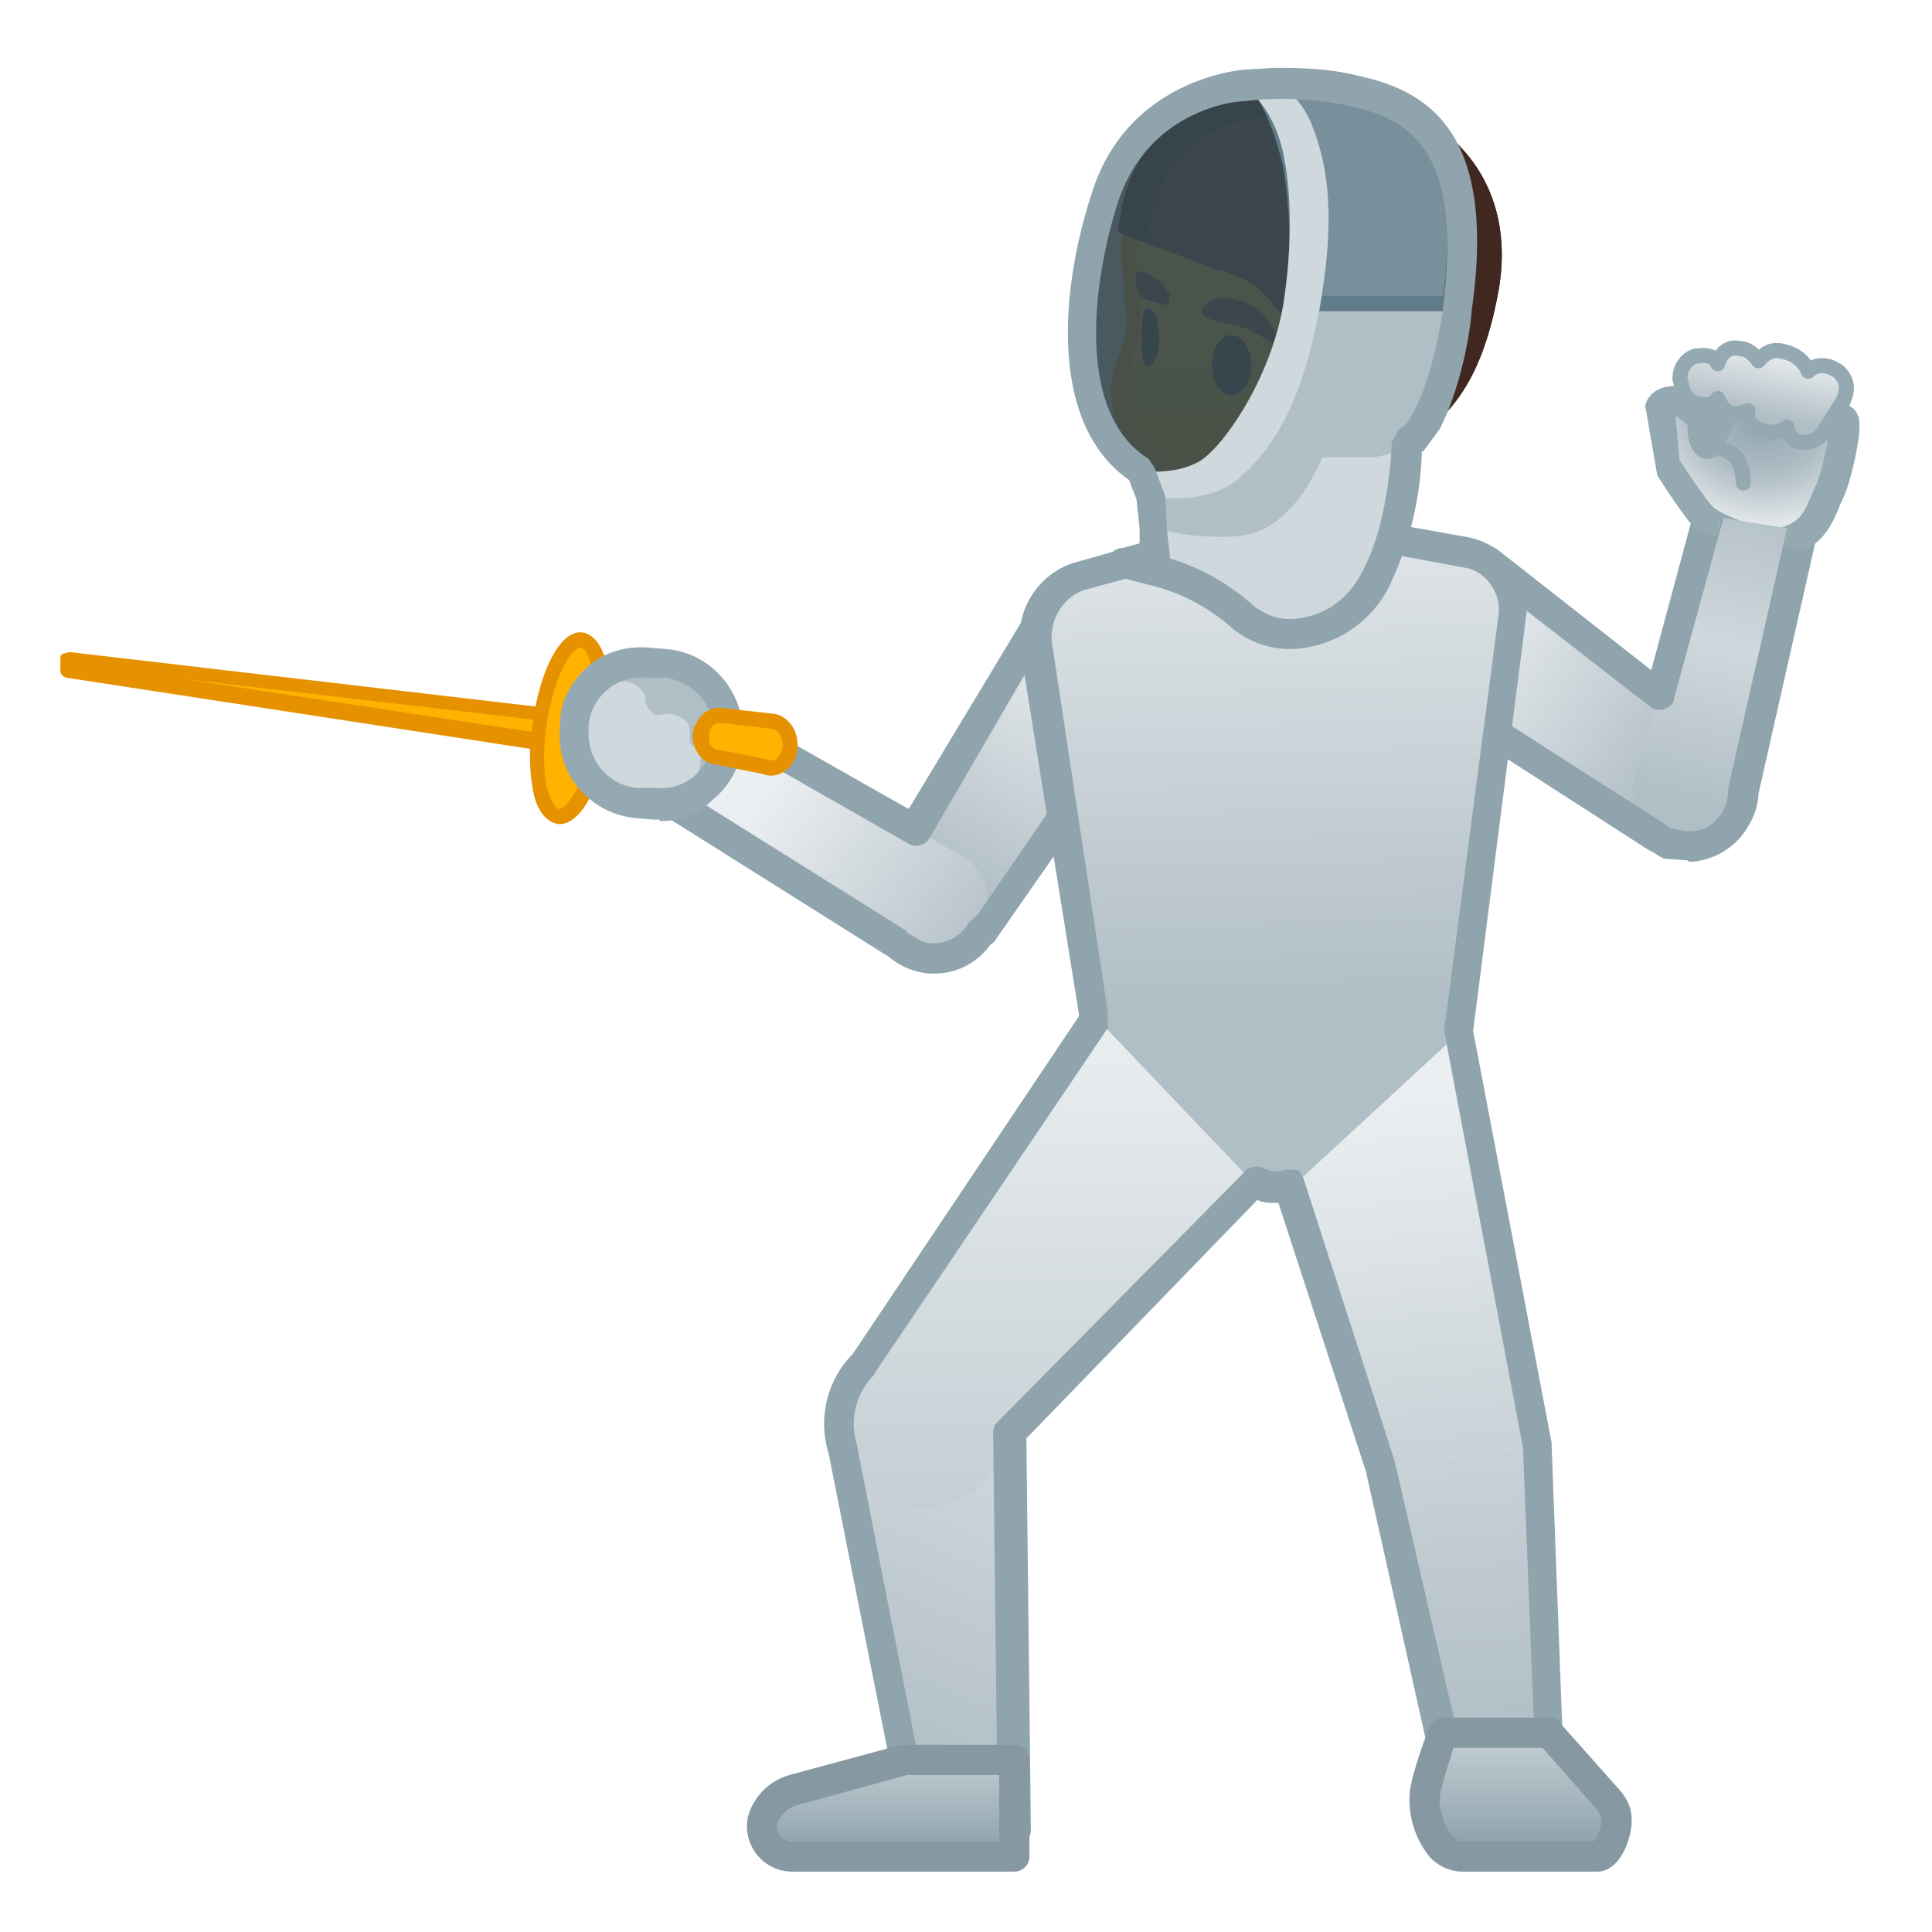 <svg viewBox="0 0 128 128" xmlns="http://www.w3.org/2000/svg" xmlns:xlink="http://www.w3.org/1999/xlink"><path fill="#FFB300" d="M41.3 48L4.5 43.7v.7L41 50z"/><path d="M41 50.5h-.1L4.4 44.9a.5.5 0 0 1-.4-.5v-.7c0-.2 0-.3.2-.4l.4-.1 36.8 4.3c.1 0 .2 0 .3.2v.3l-.3 2c0 .3-.2.5-.4.5zM12.3 45l28.3 4.3.1-1L12.3 45z" fill="#E69200"/><path d="M35.7 48c-.4 3.2.2 6 1.3 6s2.4-2.3 2.8-5.5c.4-3.2-.1-5.9-1.3-6-1-.2-2.3 2.3-2.8 5.5z" fill="#FFB300"/><path d="M37 54.6c-.6-.1-1.4-.6-1.7-2.3a13 13 0 0 1 0-4.4c.4-3.1 1.7-6.2 3.3-6 1.7.3 2.1 3.6 1.7 6.7a15 15 0 0 1-1.2 4.2c-.7 1.4-1.5 1.8-2 1.8zm-.8-6.5c-.2 1.5-.2 2.9 0 4 .3 1 .6 1.4.8 1.5.3 0 .7-.4 1.2-1.3.5-1 .9-2.3 1-3.8.5-3.5-.2-5.5-.7-5.6-.6 0-1.8 1.8-2.3 5.2z" fill="#E69200"/><linearGradient id="a" x1="93.8" x2="98.7" y1="68.1" y2="115.8" gradientUnits="userSpaceOnUse"><stop stop-color="#ECEFF1" offset="0"/><stop stop-color="#B0BEC5" offset="1"/></linearGradient><path fill="url(#a)" d="M96.7 119.5h6.1l-.9-23.8-10.4 1.5z"/><linearGradient id="b" x1="75.2" x2="57.6" y1="76.5" y2="116.9" gradientUnits="userSpaceOnUse"><stop stop-color="#ECEFF1" offset="0"/><stop stop-color="#B0BEC5" offset="1"/></linearGradient><path fill="url(#b)" d="M67.2 121.3h-6.3L55.7 95l11.1-.3z"/><linearGradient id="c" x1="72.7" x2="63.6" y1="43" y2="59" gradientUnits="userSpaceOnUse"><stop stop-color="#ECEFF1" offset="0"/><stop stop-color="#B0BEC5" offset="1"/></linearGradient><path fill="url(#c)" d="M59.3 57.5l5.9 4.2 12-17.2-7.5-5z"/><linearGradient id="d" x1="50.6" x2="66.1" y1="52.3" y2="63.8" gradientUnits="userSpaceOnUse"><stop stop-color="#ECEFF1" offset="0"/><stop stop-color="#B0BEC5" offset="1"/></linearGradient><path d="M64.3 57l-1.3-.7-15.9-9-3.4 5.3 15.8 10 .9.6c.4.2.8.3 1.3.3a3.7 3.7 0 0 0 2.6-6.4z" fill="url(#d)"/><path d="M61.9 64.5h-.3a4.7 4.7 0 0 1-2.7-1.1L43 53.4c-.2-.1-.3-.4-.4-.6s0-.5.1-.8l3.5-5.3a1 1 0 0 1 1.3-.3l12.7 7.2L69 39a1 1 0 0 1 1.4-.3l7.4 5c.2 0 .4.3.4.6 0 .2 0 .5-.2.7L66 62.2a1 1 0 0 1-.4.4 4.5 4.5 0 0 1-3.7 1.9zm-1.1-2.3c.3.2.6.3 1 .3 1 0 1.9-.5 2.4-1.4l.5-.4 11-16-5.6-3.8-8.5 14.6a1 1 0 0 1-1.4.4l-12.8-7.3-2.3 3.7 15 9.4v.1l.7.4z" fill="#90A4AE"/><linearGradient id="e" x1="96.8" x2="113.5" y1="41.8" y2="47.2" gradientTransform="rotate(16.4 98.4 40.2)" gradientUnits="userSpaceOnUse"><stop stop-color="#ECEFF1" offset="0"/><stop stop-color="#B0BEC5" offset="1"/></linearGradient><path fill="url(#e)" d="M110.5 55.9l3.6-6.6-15.5-12.1-3.7 8.7z"/><linearGradient id="f" x1="116.9" x2="111.6" y1="32.3" y2="53.3" gradientUnits="userSpaceOnUse"><stop stop-color="#B0BEC5" offset="0"/><stop stop-color="#CFD8DC" offset=".5"/><stop stop-color="#B0BEC5" offset="1"/></linearGradient><path d="M115.5 52.5l4.3-19.3-6.1-.7-5 18a3.7 3.7 0 0 0-.5 1.7v.1a3.7 3.7 0 0 0 7 1.7l.2-.5.1-1z" fill="url(#f)"/><path d="M111.8 57l-1.4-.1a1 1 0 0 1-.5-.2l-.3-.2-.4-.2-14.9-9.6a1 1 0 0 1-.3-1.2l3.7-8.7a1 1 0 0 1 1.5-.4l10.2 8 3.5-13a1 1 0 0 1 1.1-.7l6.2.7c.2 0 .5.2.7.5.1.2.2.5.1.8l-4.5 19.9a4.2 4.2 0 0 1-.6 2 4.7 4.7 0 0 1-4 2.5zm-1.1-2.1h.3c1.3.5 2.7-.1 3.2-1.3l.1-.2.1-.2.1-.8v-.2l4.3-19-4.2-.4-3.7 13.5c0 .3-.3.6-.7.7a1 1 0 0 1-.9-.2l-10.3-8-2.9 6.7 14.2 9.1.3.2z" fill="#90A4AE"/><linearGradient id="g" x1="86" x2="86" y1="12" y2="34.2" gradientUnits="userSpaceOnUse"><stop stop-color="#FFCA28" offset=".5"/><stop stop-color="#FFB300" offset=".8"/><stop stop-color="#E59600" offset="1"/></linearGradient><path d="M97.5 13.1c-1.7-4.3-6.8-7-11.4-7-6.4 0-11.9 3.9-11.8 10.7l.2 3c.4 2.3-.2 3.1-.7 4.7a6 6 0 0 0 1 5C76 31 78.7 33 80.1 33c2.1 0 2.8.4 3.1 2l.5 4.1h7.5l.4-6a7.5 7.5 0 0 1 3.5-5.8c3-1.8 4.4-9.2 2.4-14.1z" fill="url(#g)"/><linearGradient id="h" x1="73.6" x2="98.4" y1="22.6" y2="22.6" gradientUnits="userSpaceOnUse"><stop stop-color="#EDA600" offset="0"/><stop stop-color="#D18900" offset=".9"/></linearGradient><path d="M86.1 7.1c4.6 0 9 2.8 10.5 6.4 1.8 4.6.4 11.3-2 12.8a8.6 8.6 0 0 0-4 6.6l-.4 5.1h-5.6l-.4-3.3c-.5-2.6-2.2-2.8-4.1-2.8-1 0-3.5-1.6-4.5-3a5 5 0 0 1-.9-4.1l.3-1c.4-1 .8-2 .5-4.1l-.2-3c0-6.5 5.5-9.6 10.8-9.6m0-1c-6.4 0-11.9 3.9-11.8 10.7l.2 3c.4 2.3-.2 3.1-.7 4.7a6 6 0 0 0 1 5C76 31 78.7 33 80.1 33c2.1 0 2.8.4 3.1 2l.5 4.1h7.5l.4-6a7.5 7.5 0 0 1 3.5-5.8c3-1.8 4.4-9.2 2.4-14-1.6-4.3-6.8-7-11.4-7z" fill="url(#h)"/><radialGradient id="i" cx="83.7" cy="11.5" r="12.8" gradientUnits="userSpaceOnUse"><stop stop-color="#6D4C41" offset="0"/><stop stop-color="#543930" offset="1"/></radialGradient><path d="M85.7 22.6c0 .7 0 2 1.6 2.7l2.3-4.4h.1c1.5 1 2 3 1.1 4.6l-.3.7c-.7 1.7 0 4.7 1.8 5h.2c1.2-3.2 5-2.8 6.7-11.5 1.3-6.3-1.6-12-9.8-13.7-7.8-1.6-14.8 1.7-15.3 9.4l6.6 2.5a6 6 0 0 1 3.6 2.2c.7.8 1.3 1.7 1.4 2.5z" fill="url(#i)"/><ellipse cx="81.6" cy="24.2" rx="1.3" ry="2" fill="#404040"/><defs><path id="j" d="M92.2 28.2l-1.3 2s.5.8 1 1h.6c1.3-3.2 5-2.8 6.7-11.5 1.3-6.3-1.5-12-9.8-13.7-7.8-1.6-14.8 1.7-15.3 9.4l1.8.7.3-1.9 1-2.3L93.8 16l1.5 6.4-3 5.7z"/></defs><clipPath id="k"><use xlink:href="#j"/></clipPath><g clip-path="url(#k)"><path d="M85.6 7.6c1.1 0 2.3.2 3.4.4 6.5 1.3 9.5 5.5 8.3 11.3-1 5-2.7 6.5-4 7.8l-1 1V27l.3-.6c1.3-2.5.5-5.5-1.8-7l-.2-.2A2.1 2.1 0 0 0 89 19a2 2 0 0 0-1.2 1l-.5 1c-.3-.7-.8-1.4-1.4-2.1a8.5 8.5 0 0 0-4.6-3l-5-1.8c.9-4 4.3-6.5 9.3-6.5m0-2c-6.2 0-11 3.4-11.5 9.8l6.6 2.5a6 6 0 0 1 3.6 2.2c.7.8 1.3 1.7 1.4 2.5 0 .7 0 2 1.6 2.7l2.3-4.4c1.5 1 2 3 1.2 4.6l-.3.7c-.7 1.7 0 4.7 1.8 5h.2c1.2-3.2 5-2.8 6.7-11.5 1.3-6.3-1.6-12-9.8-13.7-1.3-.2-2.6-.4-3.8-.4z" fill="#402821"/></g><path d="M81.1 21.4c-1-.2-1.8-.6-1.4-1 .6-1 2.2-.6 2.8-.4 1.3.6 1.7 1.6 1.9 1.9s.1.8-.2.8c-.2 0-1-1-3.1-1.3z" fill="#6D4C41"/><path d="M76.8 22.4c0 1-.3 1.9-.8 1.9s-.5-3.9 0-3.9.8.9.8 2z" fill="#404040"/><path d="M75.5 18c.5 0 .8.3 1 .4.6.4.8.8 1 1.1 0 .3 0 .8-.3.7l-1.5-.4c-.2 0-.8-1.8-.2-1.8z" fill="#6D4C41"/><linearGradient id="l" x1="71.1" x2="71.1" y1="67" y2="116.1" gradientUnits="userSpaceOnUse"><stop stop-color="#ECEFF1" offset="0"/><stop stop-color="#B0BEC5" offset="1"/></linearGradient><path d="M86.7 74.8L75.2 63.5l-18 26.9a5.6 5.6 0 1 0 9.6 4.5l19.9-20.1z" fill="url(#l)"/><linearGradient id="m" x1="91.1" x2="95.3" y1="72.4" y2="113.3" gradientUnits="userSpaceOnUse"><stop stop-color="#ECEFF1" offset="0"/><stop stop-color="#B0BEC5" offset="1"/></linearGradient><path fill="url(#m)" d="M91.5 97.2l10.4-1.5L95.7 63l-13.4 5.6z"/><linearGradient id="n" x1="84.1" x2="85.1" y1="27.4" y2="67.1" gradientUnits="userSpaceOnUse"><stop stop-color="#ECEFF1" offset="0"/><stop stop-color="#B0BEC5" offset="1"/></linearGradient><path d="M71.6 38.2l4.4-1.3 15.7-1.4 5.5 1c2 .4 3.3 2.2 3 4.2l-3.5 27.7-10.3 9.5c-1 1-2.8 1-3.8 0L72.5 67.3l-3.8-24.6c-.3-2 1-4 2.9-4.6z" fill="url(#n)"/><path d="M38 49v.2a4.5 4.5 0 0 0 4 4.8l1.1.1c2.5.2 4.6-1.6 4.8-4.1v-.3a4.5 4.5 0 0 0-4.1-4.8h-1a4.5 4.5 0 0 0-4.9 4z" fill="#CFD8DC"/><path d="M48 50.2v-.7a4.3 4.3 0 0 0-4-4.6l-1.4-.1c-.7 0-1.5.1-2.2.4.2 0 1.3-.3 2 .4.7.6 0 .8.8 1.6.4.5 1-.3 2 .4.6.3.5.8.5 1.5 0 .5 1 .3.7 1.3 0 .8-.8 2-.8 2s.4.6 1.2.2c.8-.7 1.1-1.3 1.2-2.4z" fill="#B0BEC5"/><path d="M67.2 122.3h-6.3a1 1 0 0 1-1-.8l-5-25.2a6.6 6.6 0 0 1 1.6-6.6l15-22.4L67.6 43a5.2 5.2 0 0 1 3.5-5.7l4.6-1.3h.1l15.7-1.4h.2l5.6 1c2.5.5 4.2 2.9 3.8 5.3l-3.5 27.4 5.2 27.3v.2l.9 23.8c0 .3-.1.5-.3.7s-.4.3-.7.3h-6.2a1 1 0 0 1-1-.7l-5-22.4-5.8-17.8c-.5 0-1 0-1.4-.2L68 95.3l.3 26c0 .2-.1.5-.3.7s-.5.3-.7.3zm-5.5-2h4.4l-.3-25.4c0-.3.1-.5.3-.7l16.4-16.6a1 1 0 0 1 1.2-.2c.4.2 1 .3 1.4.1h.8c.2 0 .4.4.5.7l6 18.6 5 21.7h4.4l-.9-22.6-5.2-27.5v-.3l3.6-27.5c.1-1.4-.9-2.8-2.3-3l-5.4-1-15.4 1.3-4.4 1.2c-1.4.5-2.3 2-2.1 3.5l3.7 24.5v1L58 90.9l-.1.2a4.6 4.6 0 0 0-1.1 4.7v.1l4.8 24.4z" fill="#90A4AE"/><linearGradient id="o" x1="58.8" x2="58.8" y1="114.8" y2="122.3" gradientUnits="userSpaceOnUse"><stop stop-color="#CFD8DC" offset="0"/><stop stop-color="#90A4AE" offset="1"/></linearGradient><path d="M60 116.6l-7.4 2a3 3 0 0 0-2 1.9 2 2 0 0 0 1.8 2.5h14.8v-6.4h-7.3z" fill="url(#o)"/><linearGradient id="p" x1="100.7" x2="100.7" y1="113.6" y2="122" gradientUnits="userSpaceOnUse"><stop stop-color="#CFD8DC" offset="0"/><stop stop-color="#90A4AE" offset="1"/></linearGradient><path d="M102.7 114.8l4 4.5c.2.4.4.8.4 1.2v.2c0 .8-.5 2.3-1.3 2.3h-9c-1.7 0-2.6-3-2.4-4v-.2c.2-1.3 1.2-4 1.2-4h7z" fill="url(#p)"/><path d="M82.7 5.6s-7 .3-9.4 7.3c-2.1 6.4-3.4 17.7 5.2 19.4 0 0 5.6-1 8-11.9 3-12.7-3.8-14.8-3.8-14.8z" fill="#37474F" opacity=".9"/><path d="M85.9 25s-2.3 6.5-6.5 7.3c-1.2.3-3.1-.6-3.1-.6l.3 5-2 .6 2.3.7a12 12 0 0 1 5.3 2.7c1 1 2.3 1.4 3.7 1.3 1.7-.1 4-1 5.4-4 2.6-5.3 1.8-13 1.8-13h-7.2z" fill="#CFD8DC"/><path d="M87.3 20.6h9.2s-.4 4-2 7.3a4.4 4.4 0 0 1-4 2.4h-6l2.8-9.7z" fill="#B0BEC5"/><path d="M76.4 35s3 .8 5.8.5c3-.4 5.6-3.6 7-10.5h-4s-2.2 6.5-5.5 7c-2.8.3-3.6 0-3.6 0l.2 3z" fill="#B0BEC5"/><path d="M85.8 12.8c.1 3 0 5.6-.5 7.8h11.2C98.1 9.7 94.4 7 89.6 6c-3.5-.8-7-.4-7-.4s3 1.8 3.2 7.2z" fill="#78909C"/><defs><path id="q" d="M119.3 22c-4.4-1-8.7-.4-8.5 1.9 0 0-2 1.4-1.9 2.4l.9 5.2s1.9 3 2.6 3.6a5 5 0 0 0 1.4.4l.2-1.2 4.5.7-.3 1.1s1.2.7 1.4.5c1.3-.6 2.4-2.4 2.8-3.3.3-.7 4.7-9.8-3.1-11.4z"/></defs><clipPath id="r"><use xlink:href="#q"/></clipPath><g clip-path="url(#r)" stroke="#95A9B3" stroke-linecap="round" stroke-linejoin="round" stroke-miterlimit="10"><radialGradient id="s" cx="116.6" cy="27.8" r="11" gradientTransform="matrix(.982 .187 -.159 .834 6.5 -17.2)" gradientUnits="userSpaceOnUse"><stop stop-color="#90A4AE" offset="0"/><stop stop-color="#B0BEC5" offset=".4"/><stop stop-color="#ECEFF1" offset=".8"/></radialGradient><path d="M122 27.8c-3-1.5-7.9-1.3-7.9-1.3s-.1 1.5-.8 2.6l-.2.3c-.2-.2-.3-.5-.3-1.2s-.6-1-1.1-1.4c-.6-.4-2-.3-1.7.7l.3 3.3s1.9 3 2.6 3.6 3.7 1.9 5.4 1.5c2.1-.6 2.3-2.1 2.9-3.3.5-1 1.4-5.1.8-4.8z" fill="url(#s)" stroke-width="2"/><linearGradient id="t" x1="121.1" x2="120.2" y1="23.8" y2="28.7" gradientTransform="scale(-1 1) rotate(-22.5 0 623.8)" gradientUnits="userSpaceOnUse"><stop stop-color="#ECEFF1" offset="0"/><stop stop-color="#B0BEC5" offset=".9"/></linearGradient><path d="M112.4 23.6c.4-.1 1.2-.1 1.4.5.2-.7.7-1.2 1.5-1 .7 0 1.2.8 1.2.8.5-.6 1-.8 1.7-.6 1.3.3 1.6 1.3 1.6 1.3.6-.6 1.4-.4 2 0 .7.7.6 1.3.3 2l-1.4 2.2c-.5.5-1.3.7-1.9.3-.2-.2-.4-.5-.4-.8-.4.3-.9.4-1.4.3-.7-.2-1.4-.6-1.2-1.4 0 0-.5.3-1 .2s-.8-.5-1-1c-.1.3-.7.5-1.2.4-.7-.2-1.1-.6-1.2-1.3l-.1-.4c0-.7.4-1.3 1-1.5z" fill="url(#t)"/></g><path d="M113.2 29.5c.7.1 1.1.3 1.6.6s.7 1.3.7 1.9" clip-path="url(#r)" fill="none" stroke="#95A9B3" stroke-linecap="round" stroke-linejoin="round" stroke-miterlimit="10"/><path d="M67.2 124H52.4a3 3 0 0 1-2.8-3.8 4 4 0 0 1 2.7-2.6l7.4-2h7.5c.5 0 1 .5 1 1v6.4c0 .6-.5 1-1 1zm-7.1-6.4l-7.3 2a2 2 0 0 0-1.3 1.2 1 1 0 0 0 1 1.2h13.7v-4.4H60zm45.7 6.4h-9a3 3 0 0 1-2.1-1 6 6 0 0 1-1.3-4.2v-.1c.2-1.4 1.2-4.1 1.3-4.2a1 1 0 0 1 1-.7h7c.3 0 .5.1.7.4l4 4.5c.4.5.7 1.1.7 1.8v.2c0 1-.7 3.3-2.3 3.3zm-9.5-8.2c-.3 1-.8 2.4-.9 3.2v.1c-.1.5.2 1.8.8 2.5.3.4.5.4.6.4h8.8c.2-.2.5-.9.5-1.3v-.2l-.2-.5-3.7-4.2h-5.9z" fill="#8698A1"/><path d="M115.1 29.3l-2.8 13.2-14.7-5.8-1 9.4L113 51a3.6 3.6 0 0 0 5.2-1.9l.2-.5v-1l2.8-18-6.2-.3z" fill="none"/><path d="M85.1 6.5c1.6 0 3 .1 4.3.4 3.7.9 7.5 2.6 6.2 12.7h-9.5c.3-2.5.6-6.2-.1-8.9-.5-2-1-3.3-1.6-4.2h.7m0-1l-2.5.1S84 6.8 85 11a28 28 0 0 1 0 9.6h11.5C98.1 9.7 94.5 7 89.7 6c-1.7-.4-3.3-.5-4.6-.5z" fill="#607C8A"/><path d="M82.4 5.7l2-.2s1.7.5 2.6 3c1 2.6 1.5 6 .4 12.1-1.2 6.2-3 9-5.2 11s-5.9 1.3-5.9 1.3l-.7-1.7s2.2.3 3.8-.6c1.5-.8 4.7-5.3 5.6-10.3.5-3.1.7-7 0-10.2s-2.6-4.4-2.6-4.4z" fill="#CFD8DC"/><path d="M85.5 43a6 6 0 0 1-4-1.5c-1.4-1.2-3-2.1-4.8-2.6l-2.3-.6a1 1 0 1 1 0-2l1.1-.3v-1l-.2-1.9-.5-1.3c-5.3-3.7-4.6-12.6-2.4-19.2 2.5-7.6 10.2-8 10.2-8h.1l1.7-.1h.2c1.3 0 3.3 0 5.3.5 4.7 1 9.3 3.7 7.6 15.6 0 .3-.4 4.4-2.1 7.8l-1.1 1.5h-.1a22 22 0 0 1-2 8.6 7.5 7.5 0 0 1-6.7 4.5zm-8-6c2 .6 3.8 1.6 5.4 3 .8.7 1.8 1.1 2.9 1 2-.2 3.6-1.3 4.6-3.4 1-2 1.6-4.8 1.8-8 0-.2 0-.4.2-.6l.1-.2.1-.2c0-.2.2-.1.2-.2.4-.3.6-.6.8-1 1.4-2.6 1.8-6 2-6.7v-.3C97 9.6 93.1 7.8 89.3 7a20.8 20.8 0 0 0-6.8-.3c-.9 0-6.4.7-8.4 6.6-1.6 4.9-3 14 2 17.1l.4.6.6 1.6.1.3.1 1.9v.2l.2 1.7v.5z" fill="#90A4AE"/><path d="M43.7 54.3h-.4l-1.2-.1c-3-.3-5.3-2.9-5-6V48c0-1.5.7-2.8 1.8-3.8s2.6-1.4 4-1.3l1.2.1c3 .2 5.3 2.9 5.1 5.9v.4a5.4 5.4 0 0 1-2 3.7c-1 1-2.2 1.4-3.5 1.4zM39 48v.4c-.1 2 1.3 3.6 3.2 3.8h1.2c2 .2 3.6-1.2 3.8-3.1v-.4c.2-2-1.3-3.6-3.2-3.8h-1.2A3.5 3.5 0 0 0 39 48z" fill="#95A9B3"/><path d="M46.3 48.4c.2-1 .9-1 1.5-1l3.5.4c.7.2 1.2 1 1 2-.2.8-1 1.3-1.6 1l-3.5-.7c-.5-.2-1-.8-.9-1.7z" fill="#FFB300"/><path d="M46.5 48.6c0-.8.7-1.3 1.3-1.2l3.5.4c.7.2 1.2 1 1 2-.2.8-1 1.3-1.6 1l-3.5-.7c-.5-.2-.9-.9-.8-1.5z" fill="none" stroke="#E69200" stroke-miterlimit="10"/></svg>